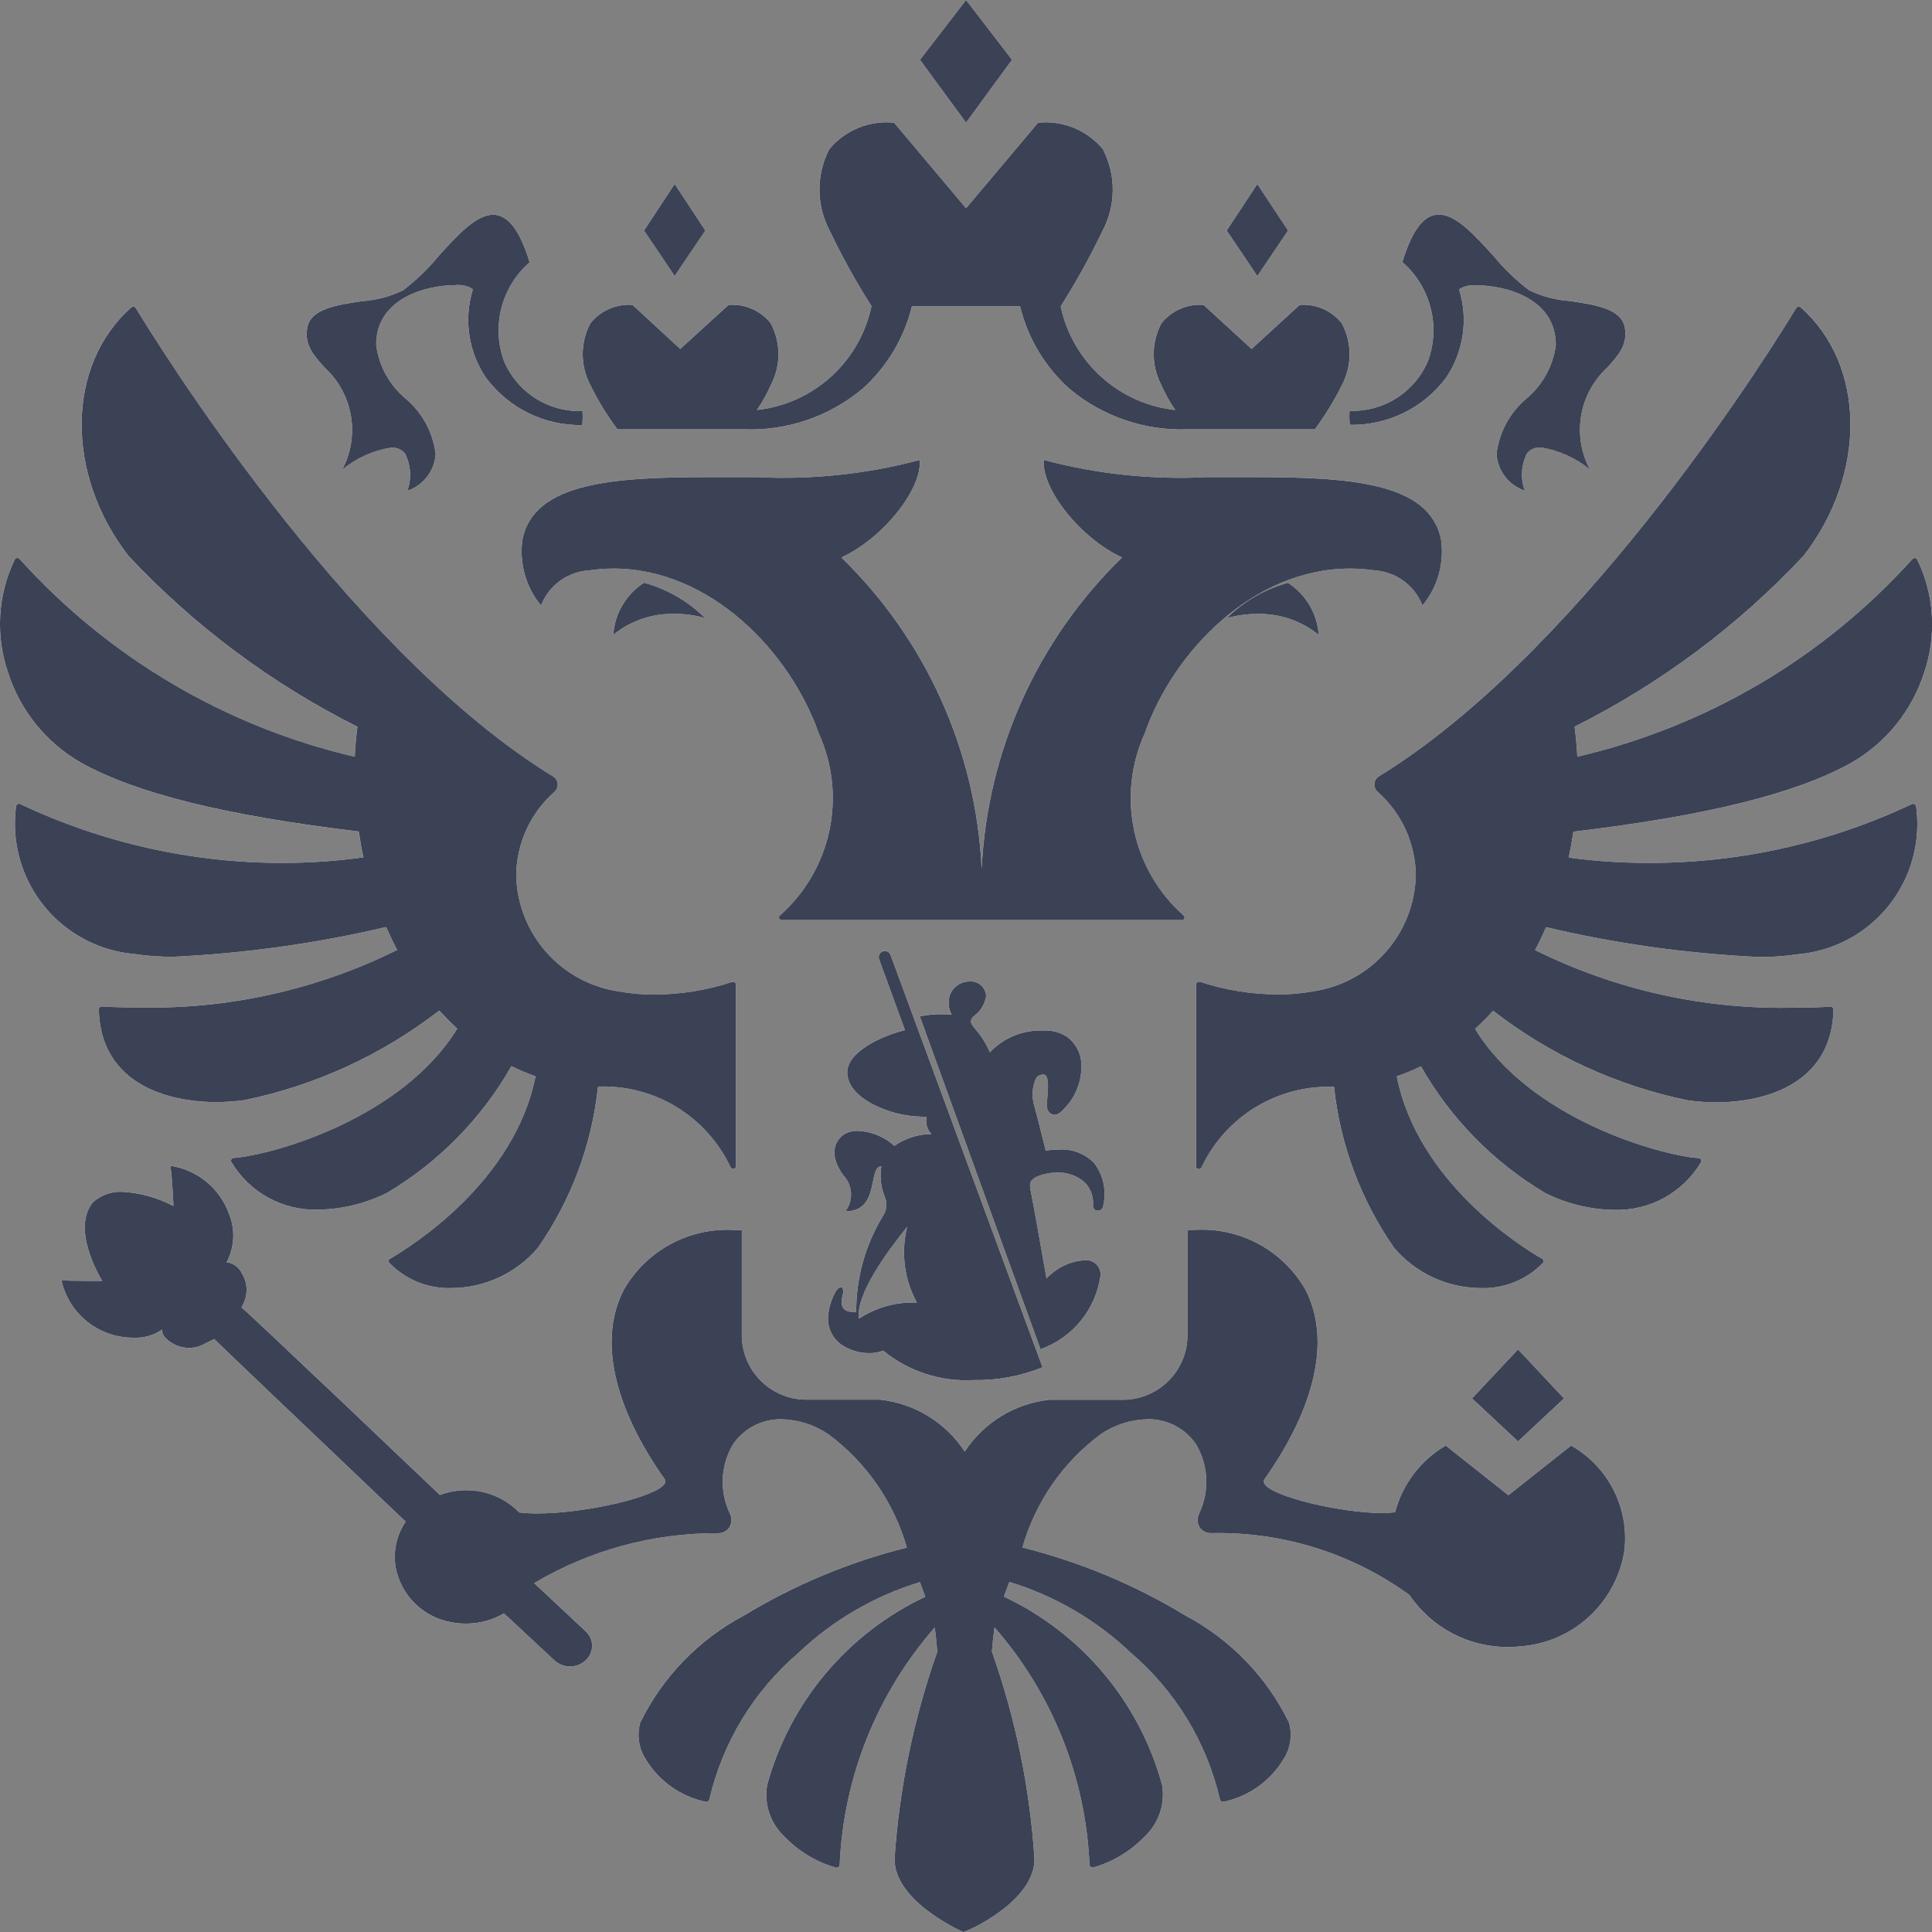 <svg id="COAT" xmlns="http://www.w3.org/2000/svg" xmlns:xlink="http://www.w3.org/1999/xlink" width="47.997" height="48" viewBox="0 0 47.997 48">
  <rect x="0" y="0" width="47.997" height="48" fill="#808080" stroke="none"/>
  <defs>
    <clipPath id="clip-path">
      <path id="Mask" d="M23.937,48h0c-.175-.078-1.714-.795-1.714-1.815a19.3,19.3,0,0,1,1.062-5.151c-.014-.2-.035-.4-.064-.6a9.576,9.576,0,0,0-2.361,5.9.07.07,0,0,1-.071.065l-.019,0a2.849,2.849,0,0,1-1.267-.757,1.427,1.427,0,0,1-.444-1.3,7.3,7.3,0,0,1,3.928-4.674l-.082-.223-.052-.14a7.592,7.592,0,0,0-3.015,1.756,6.821,6.821,0,0,0-2.217,3.647.07.07,0,0,1-.031.045.069.069,0,0,1-.038.011l-.016,0a2.294,2.294,0,0,1-1.49-1.052,1.119,1.119,0,0,1-.141-.917,5.986,5.986,0,0,1,2.574-2.659,14.673,14.673,0,0,1,4.05-1.69,5.327,5.327,0,0,0-1.951-2.816,2.167,2.167,0,0,0-1.156-.371,1.427,1.427,0,0,0-1.213.624,1.832,1.832,0,0,0-.07,1.734.348.348,0,0,1-.021.331.339.339,0,0,1-.295.142A8.847,8.847,0,0,0,13.27,39.33l.373.348c.374.35.886.829.9.843a.484.484,0,0,1,.045.687.568.568,0,0,1-.391.192h-.039a.575.575,0,0,1-.389-.155L12.52,40.081a1.857,1.857,0,0,1-.942.255,1.964,1.964,0,0,1-.389-.039A1.707,1.707,0,0,1,9.83,38.945a1.558,1.558,0,0,1,.248-1.143l-.46-.437c-1.166-1.11-4.263-4.057-4.295-4.1l-.222.108a.774.774,0,0,1-.4.113.818.818,0,0,1-.582-.24.3.3,0,0,1-.093-.214,1.151,1.151,0,0,1-.723.2,1.821,1.821,0,0,1-1.778-1.428c.127.011.323.017.584.017.22,0,.409,0,.43,0l0,0c-.08-.132-.77-1.309-.224-1.96a1.029,1.029,0,0,1,.728-.253,3.129,3.129,0,0,1,1.266.353s-.025-.668-.076-1a1.833,1.833,0,0,1,1.458,1.2,1.415,1.415,0,0,1-.063,1.2l.012,0H5.65a.486.486,0,0,1,.358.27.783.783,0,0,1,.028.777L6,32.482c.086.044,4.732,4.469,4.929,4.657a1.9,1.9,0,0,1,.654-.117,1.829,1.829,0,0,1,1.318.553,3.7,3.7,0,0,0,.444.024c1.216,0,2.994-.418,3.171-.746a.094.094,0,0,0,0-.1c-1.287-1.821-1.649-3.494-1.019-4.71a2.96,2.96,0,0,1,2.732-1.487c.067,0,.136,0,.2.005v2.662a1.606,1.606,0,0,0,1.654,1.548h1.778a2.891,2.891,0,0,1,2.106,1.29v0a2.883,2.883,0,0,1,2.1-1.287h1.778A1.606,1.606,0,0,0,29.5,33.219V30.558c.075,0,.142-.005.2-.005a2.959,2.959,0,0,1,2.731,1.487c.63,1.217.268,2.89-1.019,4.712a.1.1,0,0,0,0,.106c.179.332,1.947.731,2.921.731a2.386,2.386,0,0,0,.325-.019,2.726,2.726,0,0,1,1.257-1.658l1.558,1.234,1.559-1.234a2.652,2.652,0,0,1,1.324,2.606A2.823,2.823,0,0,1,37.79,40.9c-.1.01-.21.016-.314.016a2.93,2.93,0,0,1-2.461-1.292A8.07,8.07,0,0,0,30.1,38.088a.34.34,0,0,1-.295-.141.349.349,0,0,1-.021-.332,1.832,1.832,0,0,0-.07-1.734,1.426,1.426,0,0,0-1.213-.623,2.165,2.165,0,0,0-1.156.372A5.33,5.33,0,0,0,25.4,38.444a14.675,14.675,0,0,1,4.051,1.691,5.976,5.976,0,0,1,2.572,2.658,1.116,1.116,0,0,1-.139.916,2.292,2.292,0,0,1-1.49,1.054l-.015,0a.071.071,0,0,1-.07-.056,6.822,6.822,0,0,0-2.216-3.647A7.6,7.6,0,0,0,25.075,39.3l-.085.229-.05.135a7.3,7.3,0,0,1,3.929,4.674,1.43,1.43,0,0,1-.445,1.3,2.85,2.85,0,0,1-1.267.757l-.018,0a.072.072,0,0,1-.072-.065,9.581,9.581,0,0,0-2.36-5.9c-.028.193-.05.4-.065.6A19.094,19.094,0,0,1,25.7,46.185c0,.972-1.416,1.689-1.767,1.815ZM37.713,35.809h0L36.57,34.741l1.143-1.217,1.142,1.217-1.142,1.068ZM24.176,34.286a3.25,3.25,0,0,1-2.236-.732.845.845,0,0,1-.34.062,1.22,1.22,0,0,1-.681-.2.787.787,0,0,1-.349-.674,1.474,1.474,0,0,1,.2-.67c.041-.06.082-.094.117-.094a.051.051,0,0,1,.042.022.171.171,0,0,1,.012.141c-.046.176-.042.291.011.361s.143.094.319.1a4.537,4.537,0,0,1,.659-2.385.5.5,0,0,0,.047-.494,1.392,1.392,0,0,1-.082-.747c-.132,0-.165.164-.206.37-.067.334-.151.749-.687.749a.693.693,0,0,0-.053-.9c-.293-.4-.294-.777,0-1a.61.61,0,0,1,.369-.1,1.417,1.417,0,0,1,.9.371,1.63,1.63,0,0,1,.921-.293.466.466,0,0,1-.118-.431c-.046,0-.085,0-.121,0a2.783,2.783,0,0,1-1.2-.3c-.421-.218-.652-.5-.652-.8,0-.519.88-.919,1.435-1.049l-.643-1.761a.152.152,0,1,1,.287-.1L25.9,33.969A4.371,4.371,0,0,1,24.176,34.286Zm-1.638-3.81c-.486.6-1.287,1.683-1.2,2.285a2.41,2.41,0,0,1,1.44-.4A2.6,2.6,0,0,1,22.538,30.476Zm3.313,3.048h0l-3-8.276a2.706,2.706,0,0,1,.561-.052,1.592,1.592,0,0,1,.233.013.551.551,0,0,1-.075-.273.513.513,0,0,1,.518-.553.379.379,0,0,1,.41.362.729.729,0,0,1-.277.477.213.213,0,0,0-.1.136c-.006.05.019.1.087.184a2.129,2.129,0,0,1,.383.6,1.737,1.737,0,0,1,1.319-.541,1.012,1.012,0,0,1,.593.152.881.881,0,0,1,.36.634A1.507,1.507,0,0,1,26.48,27.5c-.115.13-.2.194-.273.194h0a.192.192,0,0,1-.143-.06.316.316,0,0,1-.056-.24c0-.026,0-.056.008-.089.018-.2.046-.493-.036-.583a.077.077,0,0,0-.059-.027.217.217,0,0,0-.181.087.982.982,0,0,0-.037.716c.061.224.117.449.176.688.032.13.066.263.1.4a2.024,2.024,0,0,1,.331-.028,1.12,1.12,0,0,1,.877.341,1.27,1.27,0,0,1,.223,1.044.139.139,0,0,1-.138.135.116.116,0,0,1-.085-.035.128.128,0,0,1-.033-.1.729.729,0,0,0-.192-.555.969.969,0,0,0-.7-.258,1.28,1.28,0,0,0-.444.078c-.168.062-.257.136-.221.329.1.51.187,1.017.283,1.553l0,.01c.039.217.078.437.119.662a1.411,1.411,0,0,1,.934-.453.357.357,0,0,1,.407.384,2.276,2.276,0,0,1-1.486,1.825ZM36.772,32h0a2.841,2.841,0,0,1-2.138-1,8.584,8.584,0,0,1-1.493-4,3.491,3.491,0,0,0-3.291,2,.067.067,0,0,1-.065.044.077.077,0,0,1-.049-.017.061.061,0,0,1-.022-.048V24.456a.067.067,0,0,1,.07-.066.077.077,0,0,1,.024,0,6.237,6.237,0,0,0,1.941.315,4.638,4.638,0,0,0,.879-.078,2.984,2.984,0,0,0,2.545-2.867,2.8,2.8,0,0,0-.947-2.088.24.24,0,0,1,.038-.39c.065-.039.127-.077.187-.116,5.08-3.236,9.667-10.678,10.174-11.516a.073.073,0,0,1,.052-.032h.011a.072.072,0,0,1,.047.018c1.619,1.426,1.651,4.137.072,6.172a20.173,20.173,0,0,1-5.689,4.245c.033.246.055.5.068.745a16.119,16.119,0,0,0,8.327-4.911.07.07,0,0,1,.053-.023.073.073,0,0,1,.065.038,3.7,3.7,0,0,1,.172,2.805A3.981,3.981,0,0,1,46,18.946c-1.382.771-3.578,1.316-6.911,1.716-.033.219-.073.435-.117.643a14.8,14.8,0,0,0,1.981.133,15.26,15.26,0,0,0,6.545-1.462.07.07,0,0,1,.032-.007.072.072,0,0,1,.072.059,3.248,3.248,0,0,1-2.941,3.679,6.081,6.081,0,0,1-.973.068,29.076,29.076,0,0,1-5.279-.74c-.084.194-.176.385-.273.568a13.786,13.786,0,0,0,6.484,1.43c.417,0,.716-.015.858-.023h0a.074.074,0,0,1,.053.022.065.065,0,0,1,.019.047c-.05,2.141-2.233,2.307-2.9,2.307a5.315,5.315,0,0,1-.715-.049,11.768,11.768,0,0,1-4.842-2.226c-.139.155-.29.306-.447.449,1.352,2.221,4.546,3.133,5.557,3.213a.071.071,0,0,1,.057.038.061.061,0,0,1,0,.06,2.42,2.42,0,0,1-2.17,1.186,3.949,3.949,0,0,1-1.709-.422A8.626,8.626,0,0,1,35.3,26.491a5.2,5.2,0,0,1-.6.249c.523,2.636,3.1,4.24,3.616,4.535a.063.063,0,0,1,.032.045.065.065,0,0,1-.015.054A2.056,2.056,0,0,1,36.772,32ZM11.225,32a2.057,2.057,0,0,1-1.554-.627.064.064,0,0,1,.018-.1c.512-.3,3.093-1.9,3.616-4.535a5.33,5.33,0,0,1-.6-.25,8.64,8.64,0,0,1-3.079,3.141,3.955,3.955,0,0,1-1.71.422,2.419,2.419,0,0,1-2.17-1.185.063.063,0,0,1,0-.061.07.07,0,0,1,.056-.037c1.011-.081,4.2-.994,5.557-3.214-.159-.145-.309-.3-.447-.448a11.777,11.777,0,0,1-4.842,2.225,5.317,5.317,0,0,1-.715.049c-.668,0-2.85-.166-2.9-2.306a.064.064,0,0,1,.019-.047.074.074,0,0,1,.053-.023c.144.009.447.024.863.024A13.783,13.783,0,0,0,9.866,23.6c-.1-.189-.191-.381-.273-.568l-.009,0a29.02,29.02,0,0,1-5.269.737,6.075,6.075,0,0,1-.973-.068A3.25,3.25,0,0,1,.4,20.028a.07.07,0,0,1,.071-.06.073.073,0,0,1,.033.008,15.242,15.242,0,0,0,6.544,1.462A14.794,14.794,0,0,0,9.029,21.3c-.047-.217-.086-.434-.117-.643-3.332-.4-5.529-.945-6.912-1.716A3.982,3.982,0,0,1,.2,16.71,3.706,3.706,0,0,1,.366,13.9a.071.071,0,0,1,.065-.038.073.073,0,0,1,.056.025A16.153,16.153,0,0,0,8.813,18.8c.011-.244.034-.494.067-.745a20.182,20.182,0,0,1-5.688-4.245c-1.579-2.034-1.548-4.745.07-6.172a.074.074,0,0,1,.048-.018h.011a.074.074,0,0,1,.053.034c.509.84,5.123,8.3,10.173,11.515.063.04.126.079.189.116a.24.24,0,0,1,.036.389,2.8,2.8,0,0,0-.948,2.088A2.983,2.983,0,0,0,15.37,24.63a4.634,4.634,0,0,0,.879.078,6.247,6.247,0,0,0,1.941-.314.078.078,0,0,1,.024,0,.068.068,0,0,1,.071.065v4.514a.067.067,0,0,1-.071.065.068.068,0,0,1-.066-.044,3.491,3.491,0,0,0-3.291-2A8.588,8.588,0,0,1,13.363,31,2.842,2.842,0,0,1,11.225,32Zm18.112-9.143H19.423a.069.069,0,0,1-.068-.044.063.063,0,0,1,.022-.071,3.893,3.893,0,0,0,.963-4.526c-.715-2.033-2.7-4.091-5.1-4.091a4.178,4.178,0,0,0-.6.044,1.371,1.371,0,0,0-1.2.873,2.107,2.107,0,0,1-.462-1.631c.278-1.441,2.292-1.558,4.7-1.558h1.1a13.181,13.181,0,0,0,4.072-.426c.059.732-.924,1.954-1.947,2.422a11.549,11.549,0,0,1,3.485,7.735,11.554,11.554,0,0,1,3.487-7.735c-1.022-.468-2-1.691-1.947-2.423a13.16,13.16,0,0,0,4.073.427h1.1c2.406,0,4.42.117,4.7,1.558a2.1,2.1,0,0,1-.461,1.631,1.378,1.378,0,0,0-1.2-.873,4.179,4.179,0,0,0-.6-.044c-2.406,0-4.389,2.058-5.1,4.091a3.893,3.893,0,0,0,.964,4.527.062.062,0,0,1,.022.07A.069.069,0,0,1,29.337,22.857Zm3.423-7.085h0a2.327,2.327,0,0,0-1.528-.52,2.67,2.67,0,0,0-.756.106,3.467,3.467,0,0,1,1.52-.88,1.669,1.669,0,0,1,.765,1.294Zm-17.524,0v0A1.67,1.67,0,0,1,16,14.476a3.456,3.456,0,0,1,1.519.88,2.665,2.665,0,0,0-.756-.106,2.33,2.33,0,0,0-1.528.52Zm22.642-3.582h0a1.035,1.035,0,0,1-.7-.907A2.13,2.13,0,0,1,37.923,9.9a2.074,2.074,0,0,0,.729-1.332c0-1.17-1.277-1.479-1.953-1.479a.694.694,0,0,0-.436.089.04.04,0,0,0-.007.036A2.556,2.556,0,0,1,35.914,9.4a2.918,2.918,0,0,1-2.381,1.155,2.328,2.328,0,0,1-.007-.348,2.038,2.038,0,0,0,1.951-1.24,2.242,2.242,0,0,0-.638-2.456c.243-.8.539-1.182.907-1.182.429,0,.9.525,1.36,1.033a5.326,5.326,0,0,0,.879.847,2.785,2.785,0,0,0,1.022.27c.629.093,1.28.19,1.36.665.072.428-.164.687-.437.987a2.1,2.1,0,0,0-.432,2.533,2.565,2.565,0,0,0-1.219-.548.413.413,0,0,0-.34.143,1.159,1.159,0,0,0-.06.927Zm-27.758,0h0a1.16,1.16,0,0,0-.061-.927.414.414,0,0,0-.34-.143,2.535,2.535,0,0,0-1.218.548,2.1,2.1,0,0,0-.432-2.533c-.273-.3-.51-.559-.437-.987.079-.475.73-.572,1.359-.665a2.781,2.781,0,0,0,1.022-.27,5.32,5.32,0,0,0,.879-.847c.458-.508.931-1.032,1.359-1.032.368,0,.664.387.907,1.182a2.241,2.241,0,0,0-.637,2.456,2.037,2.037,0,0,0,1.951,1.24.209.209,0,0,1,0,.026,2.05,2.05,0,0,1-.007.323A2.92,2.92,0,0,1,12.084,9.4a2.558,2.558,0,0,1-.343-2.191.039.039,0,0,0-.007-.036.7.7,0,0,0-.436-.089c-.675,0-1.953.309-1.953,1.479A2.074,2.074,0,0,0,10.074,9.9a2.13,2.13,0,0,1,.749,1.385,1.034,1.034,0,0,1-.7.907Zm22.542-1.524H29.524a4.335,4.335,0,0,1-2.947-1,4.035,4.035,0,0,1-1.237-2.06H22.656a4.038,4.038,0,0,1-1.237,2.06,4.335,4.335,0,0,1-2.947,1H15.335l0-.006a7.036,7.036,0,0,1-.682-1.119,1.638,1.638,0,0,1,.014-1.509,1.221,1.221,0,0,1,1.047-.457L16.9,8.669,18.1,7.575a1.222,1.222,0,0,1,1.048.457,1.639,1.639,0,0,1,.014,1.509,3.787,3.787,0,0,1-.358.645,3.272,3.272,0,0,0,2.846-2.576l0-.006a17.507,17.507,0,0,1-1.026-1.849A2.19,2.19,0,0,1,20.6,3.708a1.847,1.847,0,0,1,1.612-.66L24,5.173l1.789-2.125a1.848,1.848,0,0,1,1.612.66,2.191,2.191,0,0,1-.021,2.048,18.427,18.427,0,0,1-1.029,1.855,3.268,3.268,0,0,0,2.846,2.575,3.831,3.831,0,0,1-.358-.645,1.637,1.637,0,0,1,.014-1.509A1.222,1.222,0,0,1,29.9,7.575l1.194,1.094,1.194-1.094a1.222,1.222,0,0,1,1.048.458,1.638,1.638,0,0,1,.014,1.509,7.3,7.3,0,0,1-.686,1.125ZM31.236,6.857h0l-.761-1.129.761-1.156L32,5.727l-.761,1.129Zm-14.476,0h0L16,5.727l.761-1.156.762,1.156-.761,1.129ZM24,3.048h0L22.855,1.485,24,0l1.142,1.485L24,3.047Z" fill="#fefefe"/>
    </clipPath>
  </defs>
  <g id="Сгруппировать_2" data-name="Сгруппировать 2" transform="translate(0)">
    <path id="Mask-2" data-name="Mask" d="M23.937,48h0c-.175-.078-1.714-.795-1.714-1.815a19.3,19.3,0,0,1,1.062-5.151c-.014-.2-.035-.4-.064-.6a9.576,9.576,0,0,0-2.361,5.9.07.07,0,0,1-.071.065l-.019,0a2.849,2.849,0,0,1-1.267-.757,1.427,1.427,0,0,1-.444-1.3,7.3,7.3,0,0,1,3.928-4.674l-.082-.223-.052-.14a7.592,7.592,0,0,0-3.015,1.756,6.821,6.821,0,0,0-2.217,3.647.07.07,0,0,1-.031.045.069.069,0,0,1-.038.011l-.016,0a2.294,2.294,0,0,1-1.49-1.052,1.119,1.119,0,0,1-.141-.917,5.986,5.986,0,0,1,2.574-2.659,14.673,14.673,0,0,1,4.05-1.69,5.327,5.327,0,0,0-1.951-2.816,2.167,2.167,0,0,0-1.156-.371,1.427,1.427,0,0,0-1.213.624,1.832,1.832,0,0,0-.07,1.734.348.348,0,0,1-.021.331.339.339,0,0,1-.295.142A8.847,8.847,0,0,0,13.27,39.33l.373.348c.374.35.886.829.9.843a.484.484,0,0,1,.045.687.568.568,0,0,1-.391.192h-.039a.575.575,0,0,1-.389-.155L12.52,40.081a1.857,1.857,0,0,1-.942.255,1.964,1.964,0,0,1-.389-.039A1.707,1.707,0,0,1,9.83,38.945a1.558,1.558,0,0,1,.248-1.143l-.46-.437c-1.166-1.11-4.263-4.057-4.295-4.1l-.222.108a.774.774,0,0,1-.4.113.818.818,0,0,1-.582-.24.3.3,0,0,1-.093-.214,1.151,1.151,0,0,1-.723.2,1.821,1.821,0,0,1-1.778-1.428c.127.011.323.017.584.017.22,0,.409,0,.43,0l0,0c-.08-.132-.77-1.309-.224-1.96a1.029,1.029,0,0,1,.728-.253,3.129,3.129,0,0,1,1.266.353s-.025-.668-.076-1a1.833,1.833,0,0,1,1.458,1.2,1.415,1.415,0,0,1-.063,1.2l.012,0H5.65a.486.486,0,0,1,.358.27.783.783,0,0,1,.028.777L6,32.482c.086.044,4.732,4.469,4.929,4.657a1.9,1.9,0,0,1,.654-.117,1.829,1.829,0,0,1,1.318.553,3.7,3.7,0,0,0,.444.024c1.216,0,2.994-.418,3.171-.746a.094.094,0,0,0,0-.1c-1.287-1.821-1.649-3.494-1.019-4.71a2.96,2.96,0,0,1,2.732-1.487c.067,0,.136,0,.2.005v2.662a1.606,1.606,0,0,0,1.654,1.548h1.778a2.891,2.891,0,0,1,2.106,1.29v0a2.883,2.883,0,0,1,2.1-1.287h1.778A1.606,1.606,0,0,0,29.5,33.219V30.558c.075,0,.142-.005.2-.005a2.959,2.959,0,0,1,2.731,1.487c.63,1.217.268,2.89-1.019,4.712a.1.1,0,0,0,0,.106c.179.332,1.947.731,2.921.731a2.386,2.386,0,0,0,.325-.019,2.726,2.726,0,0,1,1.257-1.658l1.558,1.234,1.559-1.234a2.652,2.652,0,0,1,1.324,2.606A2.823,2.823,0,0,1,37.79,40.9c-.1.01-.21.016-.314.016a2.93,2.93,0,0,1-2.461-1.292A8.07,8.07,0,0,0,30.1,38.088a.34.34,0,0,1-.295-.141.349.349,0,0,1-.021-.332,1.832,1.832,0,0,0-.07-1.734,1.426,1.426,0,0,0-1.213-.623,2.165,2.165,0,0,0-1.156.372A5.33,5.33,0,0,0,25.4,38.444a14.675,14.675,0,0,1,4.051,1.691,5.976,5.976,0,0,1,2.572,2.658,1.116,1.116,0,0,1-.139.916,2.292,2.292,0,0,1-1.49,1.054l-.015,0a.071.071,0,0,1-.07-.056,6.822,6.822,0,0,0-2.216-3.647A7.6,7.6,0,0,0,25.075,39.3l-.085.229-.05.135a7.3,7.3,0,0,1,3.929,4.674,1.43,1.43,0,0,1-.445,1.3,2.85,2.85,0,0,1-1.267.757l-.018,0a.072.072,0,0,1-.072-.065,9.581,9.581,0,0,0-2.36-5.9c-.028.193-.05.4-.065.6A19.094,19.094,0,0,1,25.7,46.185c0,.972-1.416,1.689-1.767,1.815ZM37.713,35.809h0L36.57,34.741l1.143-1.217,1.142,1.217-1.142,1.068ZM24.176,34.286a3.25,3.25,0,0,1-2.236-.732.845.845,0,0,1-.34.062,1.22,1.22,0,0,1-.681-.2.787.787,0,0,1-.349-.674,1.474,1.474,0,0,1,.2-.67c.041-.06.082-.094.117-.094a.051.051,0,0,1,.042.022.171.171,0,0,1,.012.141c-.046.176-.042.291.011.361s.143.094.319.1a4.537,4.537,0,0,1,.659-2.385.5.5,0,0,0,.047-.494,1.392,1.392,0,0,1-.082-.747c-.132,0-.165.164-.206.37-.067.334-.151.749-.687.749a.693.693,0,0,0-.053-.9c-.293-.4-.294-.777,0-1a.61.61,0,0,1,.369-.1,1.417,1.417,0,0,1,.9.371,1.63,1.63,0,0,1,.921-.293.466.466,0,0,1-.118-.431c-.046,0-.085,0-.121,0a2.783,2.783,0,0,1-1.2-.3c-.421-.218-.652-.5-.652-.8,0-.519.88-.919,1.435-1.049l-.643-1.761a.152.152,0,1,1,.287-.1L25.9,33.969A4.371,4.371,0,0,1,24.176,34.286Zm-1.638-3.81c-.486.6-1.287,1.683-1.2,2.285a2.41,2.41,0,0,1,1.44-.4A2.6,2.6,0,0,1,22.538,30.476Zm3.313,3.048h0l-3-8.276a2.706,2.706,0,0,1,.561-.052,1.592,1.592,0,0,1,.233.013.551.551,0,0,1-.075-.273.513.513,0,0,1,.518-.553.379.379,0,0,1,.41.362.729.729,0,0,1-.277.477.213.213,0,0,0-.1.136c-.006.05.019.1.087.184a2.129,2.129,0,0,1,.383.6,1.737,1.737,0,0,1,1.319-.541,1.012,1.012,0,0,1,.593.152.881.881,0,0,1,.36.634A1.507,1.507,0,0,1,26.48,27.5c-.115.13-.2.194-.273.194h0a.192.192,0,0,1-.143-.06.316.316,0,0,1-.056-.24c0-.026,0-.056.008-.089.018-.2.046-.493-.036-.583a.077.077,0,0,0-.059-.027.217.217,0,0,0-.181.087.982.982,0,0,0-.037.716c.061.224.117.449.176.688.032.13.066.263.1.4a2.024,2.024,0,0,1,.331-.028,1.12,1.12,0,0,1,.877.341,1.27,1.27,0,0,1,.223,1.044.139.139,0,0,1-.138.135.116.116,0,0,1-.085-.035.128.128,0,0,1-.033-.1.729.729,0,0,0-.192-.555.969.969,0,0,0-.7-.258,1.28,1.28,0,0,0-.444.078c-.168.062-.257.136-.221.329.1.51.187,1.017.283,1.553l0,.01c.039.217.078.437.119.662a1.411,1.411,0,0,1,.934-.453.357.357,0,0,1,.407.384,2.276,2.276,0,0,1-1.486,1.825ZM36.772,32h0a2.841,2.841,0,0,1-2.138-1,8.584,8.584,0,0,1-1.493-4,3.491,3.491,0,0,0-3.291,2,.067.067,0,0,1-.065.044.077.077,0,0,1-.049-.017.061.061,0,0,1-.022-.048V24.456a.067.067,0,0,1,.07-.066.077.077,0,0,1,.024,0,6.237,6.237,0,0,0,1.941.315,4.638,4.638,0,0,0,.879-.078,2.984,2.984,0,0,0,2.545-2.867,2.8,2.8,0,0,0-.947-2.088.24.24,0,0,1,.038-.39c.065-.039.127-.077.187-.116,5.08-3.236,9.667-10.678,10.174-11.516a.073.073,0,0,1,.052-.032h.011a.072.072,0,0,1,.047.018c1.619,1.426,1.651,4.137.072,6.172a20.173,20.173,0,0,1-5.689,4.245c.033.246.055.5.068.745a16.119,16.119,0,0,0,8.327-4.911.07.07,0,0,1,.053-.023.073.073,0,0,1,.065.038,3.7,3.7,0,0,1,.172,2.805A3.981,3.981,0,0,1,46,18.946c-1.382.771-3.578,1.316-6.911,1.716-.033.219-.073.435-.117.643a14.8,14.8,0,0,0,1.981.133,15.26,15.26,0,0,0,6.545-1.462.07.07,0,0,1,.032-.007.072.072,0,0,1,.072.059,3.248,3.248,0,0,1-2.941,3.679,6.081,6.081,0,0,1-.973.068,29.076,29.076,0,0,1-5.279-.74c-.084.194-.176.385-.273.568a13.786,13.786,0,0,0,6.484,1.43c.417,0,.716-.015.858-.023h0a.074.074,0,0,1,.053.022.065.065,0,0,1,.019.047c-.05,2.141-2.233,2.307-2.9,2.307a5.315,5.315,0,0,1-.715-.049,11.768,11.768,0,0,1-4.842-2.226c-.139.155-.29.306-.447.449,1.352,2.221,4.546,3.133,5.557,3.213a.071.071,0,0,1,.057.038.061.061,0,0,1,0,.06,2.42,2.42,0,0,1-2.17,1.186,3.949,3.949,0,0,1-1.709-.422A8.626,8.626,0,0,1,35.3,26.491a5.2,5.2,0,0,1-.6.249c.523,2.636,3.1,4.24,3.616,4.535a.063.063,0,0,1,.032.045.065.065,0,0,1-.015.054A2.056,2.056,0,0,1,36.772,32ZM11.225,32a2.057,2.057,0,0,1-1.554-.627.064.064,0,0,1,.018-.1c.512-.3,3.093-1.9,3.616-4.535a5.33,5.33,0,0,1-.6-.25,8.64,8.64,0,0,1-3.079,3.141,3.955,3.955,0,0,1-1.71.422,2.419,2.419,0,0,1-2.17-1.185.063.063,0,0,1,0-.061.07.07,0,0,1,.056-.037c1.011-.081,4.2-.994,5.557-3.214-.159-.145-.309-.3-.447-.448a11.777,11.777,0,0,1-4.842,2.225,5.317,5.317,0,0,1-.715.049c-.668,0-2.85-.166-2.9-2.306a.064.064,0,0,1,.019-.047.074.074,0,0,1,.053-.023c.144.009.447.024.863.024A13.783,13.783,0,0,0,9.866,23.6c-.1-.189-.191-.381-.273-.568l-.009,0a29.02,29.02,0,0,1-5.269.737,6.075,6.075,0,0,1-.973-.068A3.25,3.25,0,0,1,.4,20.028a.07.07,0,0,1,.071-.06.073.073,0,0,1,.033.008,15.242,15.242,0,0,0,6.544,1.462A14.794,14.794,0,0,0,9.029,21.3c-.047-.217-.086-.434-.117-.643-3.332-.4-5.529-.945-6.912-1.716A3.982,3.982,0,0,1,.2,16.71,3.706,3.706,0,0,1,.366,13.9a.071.071,0,0,1,.065-.038.073.073,0,0,1,.056.025A16.153,16.153,0,0,0,8.813,18.8c.011-.244.034-.494.067-.745a20.182,20.182,0,0,1-5.688-4.245c-1.579-2.034-1.548-4.745.07-6.172a.074.074,0,0,1,.048-.018h.011a.074.074,0,0,1,.053.034c.509.84,5.123,8.3,10.173,11.515.063.04.126.079.189.116a.24.24,0,0,1,.036.389,2.8,2.8,0,0,0-.948,2.088A2.983,2.983,0,0,0,15.37,24.63a4.634,4.634,0,0,0,.879.078,6.247,6.247,0,0,0,1.941-.314.078.078,0,0,1,.024,0,.068.068,0,0,1,.071.065v4.514a.067.067,0,0,1-.071.065.068.068,0,0,1-.066-.044,3.491,3.491,0,0,0-3.291-2A8.588,8.588,0,0,1,13.363,31,2.842,2.842,0,0,1,11.225,32Zm18.112-9.143H19.423a.069.069,0,0,1-.068-.044.063.063,0,0,1,.022-.071,3.893,3.893,0,0,0,.963-4.526c-.715-2.033-2.7-4.091-5.1-4.091a4.178,4.178,0,0,0-.6.044,1.371,1.371,0,0,0-1.2.873,2.107,2.107,0,0,1-.462-1.631c.278-1.441,2.292-1.558,4.7-1.558h1.1a13.181,13.181,0,0,0,4.072-.426c.059.732-.924,1.954-1.947,2.422a11.549,11.549,0,0,1,3.485,7.735,11.554,11.554,0,0,1,3.487-7.735c-1.022-.468-2-1.691-1.947-2.423a13.16,13.16,0,0,0,4.073.427h1.1c2.406,0,4.42.117,4.7,1.558a2.1,2.1,0,0,1-.461,1.631,1.378,1.378,0,0,0-1.2-.873,4.179,4.179,0,0,0-.6-.044c-2.406,0-4.389,2.058-5.1,4.091a3.893,3.893,0,0,0,.964,4.527.062.062,0,0,1,.022.07A.069.069,0,0,1,29.337,22.857Zm3.423-7.085h0a2.327,2.327,0,0,0-1.528-.52,2.67,2.67,0,0,0-.756.106,3.467,3.467,0,0,1,1.52-.88,1.669,1.669,0,0,1,.765,1.294Zm-17.524,0v0A1.67,1.67,0,0,1,16,14.476a3.456,3.456,0,0,1,1.519.88,2.665,2.665,0,0,0-.756-.106,2.33,2.33,0,0,0-1.528.52Zm22.642-3.582h0a1.035,1.035,0,0,1-.7-.907A2.13,2.13,0,0,1,37.923,9.9a2.074,2.074,0,0,0,.729-1.332c0-1.17-1.277-1.479-1.953-1.479a.694.694,0,0,0-.436.089.04.04,0,0,0-.007.036A2.556,2.556,0,0,1,35.914,9.4a2.918,2.918,0,0,1-2.381,1.155,2.328,2.328,0,0,1-.007-.348,2.038,2.038,0,0,0,1.951-1.24,2.242,2.242,0,0,0-.638-2.456c.243-.8.539-1.182.907-1.182.429,0,.9.525,1.36,1.033a5.326,5.326,0,0,0,.879.847,2.785,2.785,0,0,0,1.022.27c.629.093,1.28.19,1.36.665.072.428-.164.687-.437.987a2.1,2.1,0,0,0-.432,2.533,2.565,2.565,0,0,0-1.219-.548.413.413,0,0,0-.34.143,1.159,1.159,0,0,0-.06.927Zm-27.758,0h0a1.16,1.16,0,0,0-.061-.927.414.414,0,0,0-.34-.143,2.535,2.535,0,0,0-1.218.548,2.1,2.1,0,0,0-.432-2.533c-.273-.3-.51-.559-.437-.987.079-.475.73-.572,1.359-.665a2.781,2.781,0,0,0,1.022-.27,5.32,5.32,0,0,0,.879-.847c.458-.508.931-1.032,1.359-1.032.368,0,.664.387.907,1.182a2.241,2.241,0,0,0-.637,2.456,2.037,2.037,0,0,0,1.951,1.24.209.209,0,0,1,0,.026,2.05,2.05,0,0,1-.007.323A2.92,2.92,0,0,1,12.084,9.4a2.558,2.558,0,0,1-.343-2.191.039.039,0,0,0-.007-.036.7.7,0,0,0-.436-.089c-.675,0-1.953.309-1.953,1.479A2.074,2.074,0,0,0,10.074,9.9a2.13,2.13,0,0,1,.749,1.385,1.034,1.034,0,0,1-.7.907Zm22.542-1.524H29.524a4.335,4.335,0,0,1-2.947-1,4.035,4.035,0,0,1-1.237-2.06H22.656a4.038,4.038,0,0,1-1.237,2.06,4.335,4.335,0,0,1-2.947,1H15.335l0-.006a7.036,7.036,0,0,1-.682-1.119,1.638,1.638,0,0,1,.014-1.509,1.221,1.221,0,0,1,1.047-.457L16.9,8.669,18.1,7.575a1.222,1.222,0,0,1,1.048.457,1.639,1.639,0,0,1,.014,1.509,3.787,3.787,0,0,1-.358.645,3.272,3.272,0,0,0,2.846-2.576l0-.006a17.507,17.507,0,0,1-1.026-1.849A2.19,2.19,0,0,1,20.6,3.708a1.847,1.847,0,0,1,1.612-.66L24,5.173l1.789-2.125a1.848,1.848,0,0,1,1.612.66,2.191,2.191,0,0,1-.021,2.048,18.427,18.427,0,0,1-1.029,1.855,3.268,3.268,0,0,0,2.846,2.575,3.831,3.831,0,0,1-.358-.645,1.637,1.637,0,0,1,.014-1.509A1.222,1.222,0,0,1,29.9,7.575l1.194,1.094,1.194-1.094a1.222,1.222,0,0,1,1.048.458,1.638,1.638,0,0,1,.014,1.509,7.3,7.3,0,0,1-.686,1.125ZM31.236,6.857h0l-.761-1.129.761-1.156L32,5.727l-.761,1.129Zm-14.476,0h0L16,5.727l.761-1.156.762,1.156-.761,1.129ZM24,3.048h0L22.855,1.485,24,0l1.142,1.485L24,3.047Z" fill="#fefefe"/>
    <g id="Группа_масок_11" data-name="Группа масок 11" clip-path="url(#clip-path)">
      <g id="_Color" data-name="🐔Color" transform="translate(-0.002 0)">
        <path id="_Color-2" data-name="↳ 🎨Color" d="M4,0H44a4,4,0,0,1,4,4V44a4,4,0,0,1-4,4H4a4,4,0,0,1-4-4V4A4,4,0,0,1,4,0Z" fill="#3b4256"/>
      </g>
    </g>
  </g>
</svg>
